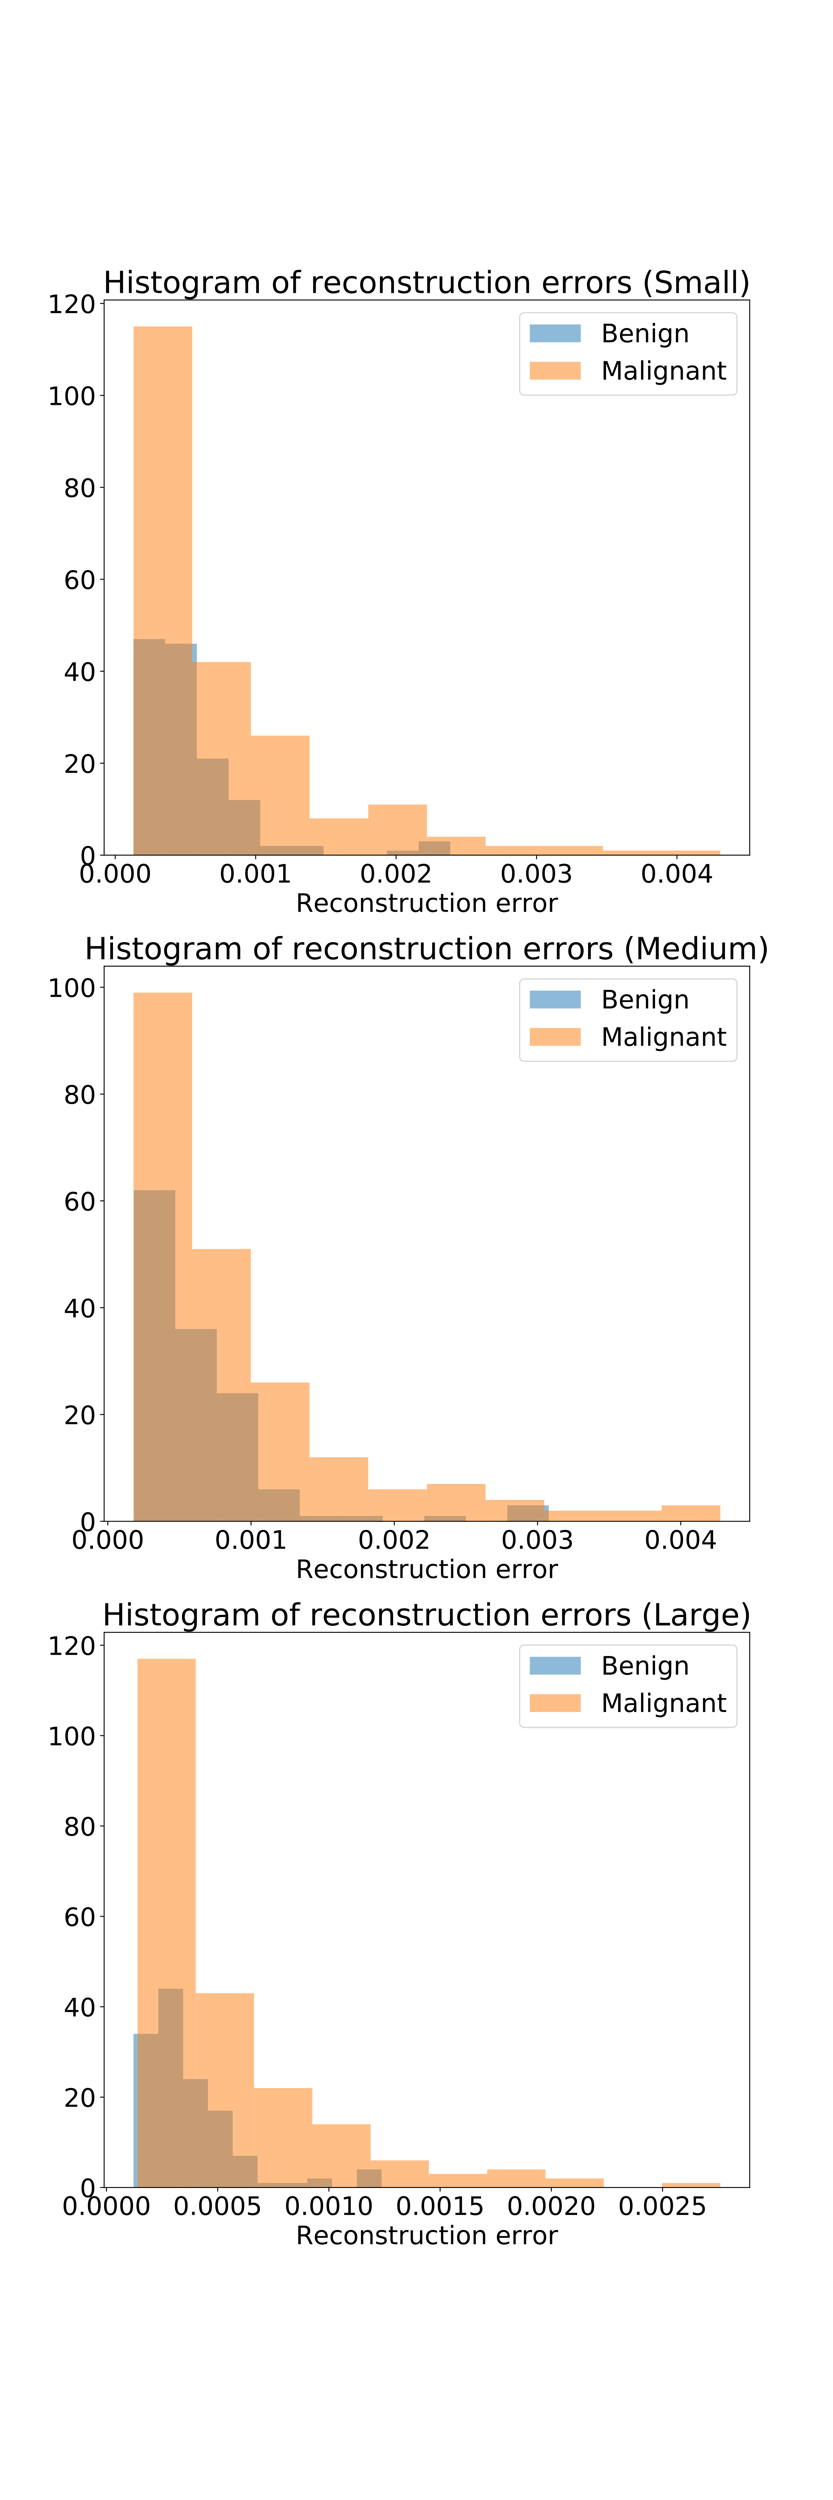 <?xml version="1.0" encoding="utf-8" standalone="no"?>
<!DOCTYPE svg PUBLIC "-//W3C//DTD SVG 1.1//EN"
  "http://www.w3.org/Graphics/SVG/1.1/DTD/svg11.dtd">
<!-- Created with matplotlib (https://matplotlib.org/) -->
<svg height="2160pt" version="1.1" viewBox="0 0 720 2160" width="720pt" xmlns="http://www.w3.org/2000/svg" xmlns:xlink="http://www.w3.org/1999/xlink">
 <defs>
  <style type="text/css">
*{stroke-linecap:butt;stroke-linejoin:round;}
  </style>
 </defs>
 <g id="figure_1">
  <g id="patch_1">
   <path d="M 0 2160 
L 720 2160 
L 720 0 
L 0 0 
z
" style="fill:#ffffff;"/>
  </g>
  <g id="axes_1">
   <g id="patch_2">
    <path d="M 90 738.847 
L 648 738.847 
L 648 259.2 
L 90 259.2 
z
" style="fill:#ffffff;"/>
   </g>
   <g id="patch_3">
    <path clip-path="url(#pc9f2c82cd6)" d="M 115.364 738.847 
L 142.753 738.847 
L 142.753 552.152 
L 115.364 552.152 
z
" style="fill:#1f77b4;opacity:0.5;"/>
   </g>
   <g id="patch_4">
    <path clip-path="url(#pc9f2c82cd6)" d="M 142.753 738.847 
L 170.143 738.847 
L 170.143 556.124 
L 142.753 556.124 
z
" style="fill:#1f77b4;opacity:0.5;"/>
   </g>
   <g id="patch_5">
    <path clip-path="url(#pc9f2c82cd6)" d="M 170.143 738.847 
L 197.532 738.847 
L 197.532 655.43 
L 170.143 655.43 
z
" style="fill:#1f77b4;opacity:0.5;"/>
   </g>
   <g id="patch_6">
    <path clip-path="url(#pc9f2c82cd6)" d="M 197.532 738.847 
L 224.922 738.847 
L 224.922 691.18 
L 197.532 691.18 
z
" style="fill:#1f77b4;opacity:0.5;"/>
   </g>
   <g id="patch_7">
    <path clip-path="url(#pc9f2c82cd6)" d="M 224.922 738.847 
L 252.311 738.847 
L 252.311 730.903 
L 224.922 730.903 
z
" style="fill:#1f77b4;opacity:0.5;"/>
   </g>
   <g id="patch_8">
    <path clip-path="url(#pc9f2c82cd6)" d="M 252.311 738.847 
L 279.701 738.847 
L 279.701 730.903 
L 252.311 730.903 
z
" style="fill:#1f77b4;opacity:0.5;"/>
   </g>
   <g id="patch_9">
    <path clip-path="url(#pc9f2c82cd6)" d="M 279.701 738.847 
L 307.09 738.847 
L 307.09 738.847 
L 279.701 738.847 
z
" style="fill:#1f77b4;opacity:0.5;"/>
   </g>
   <g id="patch_10">
    <path clip-path="url(#pc9f2c82cd6)" d="M 307.09 738.847 
L 334.48 738.847 
L 334.48 738.847 
L 307.09 738.847 
z
" style="fill:#1f77b4;opacity:0.5;"/>
   </g>
   <g id="patch_11">
    <path clip-path="url(#pc9f2c82cd6)" d="M 334.48 738.847 
L 361.87 738.847 
L 361.87 734.875 
L 334.48 734.875 
z
" style="fill:#1f77b4;opacity:0.5;"/>
   </g>
   <g id="patch_12">
    <path clip-path="url(#pc9f2c82cd6)" d="M 361.87 738.847 
L 389.259 738.847 
L 389.259 726.93 
L 361.87 726.93 
z
" style="fill:#1f77b4;opacity:0.5;"/>
   </g>
   <g id="patch_13">
    <path clip-path="url(#pc9f2c82cd6)" d="M 115.437 738.847 
L 166.157 738.847 
L 166.157 282.04 
L 115.437 282.04 
z
" style="fill:#ff7f0e;opacity:0.5;"/>
   </g>
   <g id="patch_14">
    <path clip-path="url(#pc9f2c82cd6)" d="M 166.157 738.847 
L 216.877 738.847 
L 216.877 572.013 
L 166.157 572.013 
z
" style="fill:#ff7f0e;opacity:0.5;"/>
   </g>
   <g id="patch_15">
    <path clip-path="url(#pc9f2c82cd6)" d="M 216.877 738.847 
L 267.597 738.847 
L 267.597 635.569 
L 216.877 635.569 
z
" style="fill:#ff7f0e;opacity:0.5;"/>
   </g>
   <g id="patch_16">
    <path clip-path="url(#pc9f2c82cd6)" d="M 267.597 738.847 
L 318.317 738.847 
L 318.317 707.069 
L 267.597 707.069 
z
" style="fill:#ff7f0e;opacity:0.5;"/>
   </g>
   <g id="patch_17">
    <path clip-path="url(#pc9f2c82cd6)" d="M 318.317 738.847 
L 369.037 738.847 
L 369.037 695.153 
L 318.317 695.153 
z
" style="fill:#ff7f0e;opacity:0.5;"/>
   </g>
   <g id="patch_18">
    <path clip-path="url(#pc9f2c82cd6)" d="M 369.037 738.847 
L 419.757 738.847 
L 419.757 722.958 
L 369.037 722.958 
z
" style="fill:#ff7f0e;opacity:0.5;"/>
   </g>
   <g id="patch_19">
    <path clip-path="url(#pc9f2c82cd6)" d="M 419.757 738.847 
L 470.477 738.847 
L 470.477 730.903 
L 419.757 730.903 
z
" style="fill:#ff7f0e;opacity:0.5;"/>
   </g>
   <g id="patch_20">
    <path clip-path="url(#pc9f2c82cd6)" d="M 470.477 738.847 
L 521.197 738.847 
L 521.197 730.903 
L 470.477 730.903 
z
" style="fill:#ff7f0e;opacity:0.5;"/>
   </g>
   <g id="patch_21">
    <path clip-path="url(#pc9f2c82cd6)" d="M 521.197 738.847 
L 571.916 738.847 
L 571.916 734.875 
L 521.197 734.875 
z
" style="fill:#ff7f0e;opacity:0.5;"/>
   </g>
   <g id="patch_22">
    <path clip-path="url(#pc9f2c82cd6)" d="M 571.916 738.847 
L 622.636 738.847 
L 622.636 734.875 
L 571.916 734.875 
z
" style="fill:#ff7f0e;opacity:0.5;"/>
   </g>
   <g id="matplotlib.axis_1">
    <g id="xtick_1">
     <g id="line2d_1">
      <defs>
       <path d="M 0 0 
L 0 3.5 
" id="mb10124eb97" style="stroke:#000000;stroke-width:0.8;"/>
      </defs>
      <g>
       <use style="stroke:#000000;stroke-width:0.8;" x="99.598" xlink:href="#mb10124eb97" y="738.847"/>
      </g>
     </g>
     <g id="text_1">
      <!-- 0.000 -->
      <defs>
       <path d="M 31.781 66.406 
Q 24.172 66.406 20.328 58.906 
Q 16.5 51.422 16.5 36.375 
Q 16.5 21.391 20.328 13.891 
Q 24.172 6.391 31.781 6.391 
Q 39.453 6.391 43.281 13.891 
Q 47.125 21.391 47.125 36.375 
Q 47.125 51.422 43.281 58.906 
Q 39.453 66.406 31.781 66.406 
z
M 31.781 74.219 
Q 44.047 74.219 50.516 64.516 
Q 56.984 54.828 56.984 36.375 
Q 56.984 17.969 50.516 8.266 
Q 44.047 -1.422 31.781 -1.422 
Q 19.531 -1.422 13.062 8.266 
Q 6.594 17.969 6.594 36.375 
Q 6.594 54.828 13.062 64.516 
Q 19.531 74.219 31.781 74.219 
z
" id="DejaVuSans-48"/>
       <path d="M 10.688 12.406 
L 21 12.406 
L 21 0 
L 10.688 0 
z
" id="DejaVuSans-46"/>
      </defs>
      <g transform="translate(68.107 762.564)scale(0.22 -0.22)">
       <use xlink:href="#DejaVuSans-48"/>
       <use x="63.623" xlink:href="#DejaVuSans-46"/>
       <use x="95.41" xlink:href="#DejaVuSans-48"/>
       <use x="159.033" xlink:href="#DejaVuSans-48"/>
       <use x="222.656" xlink:href="#DejaVuSans-48"/>
      </g>
     </g>
    </g>
    <g id="xtick_2">
     <g id="line2d_2">
      <g>
       <use style="stroke:#000000;stroke-width:0.8;" x="220.986" xlink:href="#mb10124eb97" y="738.847"/>
      </g>
     </g>
     <g id="text_2">
      <!-- 0.001 -->
      <defs>
       <path d="M 12.406 8.297 
L 28.516 8.297 
L 28.516 63.922 
L 10.984 60.406 
L 10.984 69.391 
L 28.422 72.906 
L 38.281 72.906 
L 38.281 8.297 
L 54.391 8.297 
L 54.391 0 
L 12.406 0 
z
" id="DejaVuSans-49"/>
      </defs>
      <g transform="translate(189.495 762.564)scale(0.22 -0.22)">
       <use xlink:href="#DejaVuSans-48"/>
       <use x="63.623" xlink:href="#DejaVuSans-46"/>
       <use x="95.41" xlink:href="#DejaVuSans-48"/>
       <use x="159.033" xlink:href="#DejaVuSans-48"/>
       <use x="222.656" xlink:href="#DejaVuSans-49"/>
      </g>
     </g>
    </g>
    <g id="xtick_3">
     <g id="line2d_3">
      <g>
       <use style="stroke:#000000;stroke-width:0.8;" x="342.374" xlink:href="#mb10124eb97" y="738.847"/>
      </g>
     </g>
     <g id="text_3">
      <!-- 0.002 -->
      <defs>
       <path d="M 19.188 8.297 
L 53.609 8.297 
L 53.609 0 
L 7.328 0 
L 7.328 8.297 
Q 12.938 14.109 22.625 23.891 
Q 32.328 33.688 34.812 36.531 
Q 39.547 41.844 41.422 45.531 
Q 43.312 49.219 43.312 52.781 
Q 43.312 58.594 39.234 62.25 
Q 35.156 65.922 28.609 65.922 
Q 23.969 65.922 18.812 64.312 
Q 13.672 62.703 7.812 59.422 
L 7.812 69.391 
Q 13.766 71.781 18.938 73 
Q 24.125 74.219 28.422 74.219 
Q 39.75 74.219 46.484 68.547 
Q 53.219 62.891 53.219 53.422 
Q 53.219 48.922 51.531 44.891 
Q 49.859 40.875 45.406 35.406 
Q 44.188 33.984 37.641 27.219 
Q 31.109 20.453 19.188 8.297 
z
" id="DejaVuSans-50"/>
      </defs>
      <g transform="translate(310.883 762.564)scale(0.22 -0.22)">
       <use xlink:href="#DejaVuSans-48"/>
       <use x="63.623" xlink:href="#DejaVuSans-46"/>
       <use x="95.41" xlink:href="#DejaVuSans-48"/>
       <use x="159.033" xlink:href="#DejaVuSans-48"/>
       <use x="222.656" xlink:href="#DejaVuSans-50"/>
      </g>
     </g>
    </g>
    <g id="xtick_4">
     <g id="line2d_4">
      <g>
       <use style="stroke:#000000;stroke-width:0.8;" x="463.762" xlink:href="#mb10124eb97" y="738.847"/>
      </g>
     </g>
     <g id="text_4">
      <!-- 0.003 -->
      <defs>
       <path d="M 40.578 39.312 
Q 47.656 37.797 51.625 33 
Q 55.609 28.219 55.609 21.188 
Q 55.609 10.406 48.188 4.484 
Q 40.766 -1.422 27.094 -1.422 
Q 22.516 -1.422 17.656 -0.516 
Q 12.797 0.391 7.625 2.203 
L 7.625 11.719 
Q 11.719 9.328 16.594 8.109 
Q 21.484 6.891 26.812 6.891 
Q 36.078 6.891 40.938 10.547 
Q 45.797 14.203 45.797 21.188 
Q 45.797 27.641 41.281 31.266 
Q 36.766 34.906 28.719 34.906 
L 20.219 34.906 
L 20.219 43.016 
L 29.109 43.016 
Q 36.375 43.016 40.234 45.922 
Q 44.094 48.828 44.094 54.297 
Q 44.094 59.906 40.109 62.906 
Q 36.141 65.922 28.719 65.922 
Q 24.656 65.922 20.016 65.031 
Q 15.375 64.156 9.812 62.312 
L 9.812 71.094 
Q 15.438 72.656 20.344 73.438 
Q 25.25 74.219 29.594 74.219 
Q 40.828 74.219 47.359 69.109 
Q 53.906 64.016 53.906 55.328 
Q 53.906 49.266 50.438 45.094 
Q 46.969 40.922 40.578 39.312 
z
" id="DejaVuSans-51"/>
      </defs>
      <g transform="translate(432.271 762.564)scale(0.22 -0.22)">
       <use xlink:href="#DejaVuSans-48"/>
       <use x="63.623" xlink:href="#DejaVuSans-46"/>
       <use x="95.41" xlink:href="#DejaVuSans-48"/>
       <use x="159.033" xlink:href="#DejaVuSans-48"/>
       <use x="222.656" xlink:href="#DejaVuSans-51"/>
      </g>
     </g>
    </g>
    <g id="xtick_5">
     <g id="line2d_5">
      <g>
       <use style="stroke:#000000;stroke-width:0.8;" x="585.15" xlink:href="#mb10124eb97" y="738.847"/>
      </g>
     </g>
     <g id="text_5">
      <!-- 0.004 -->
      <defs>
       <path d="M 37.797 64.312 
L 12.891 25.391 
L 37.797 25.391 
z
M 35.203 72.906 
L 47.609 72.906 
L 47.609 25.391 
L 58.016 25.391 
L 58.016 17.188 
L 47.609 17.188 
L 47.609 0 
L 37.797 0 
L 37.797 17.188 
L 4.891 17.188 
L 4.891 26.703 
z
" id="DejaVuSans-52"/>
      </defs>
      <g transform="translate(553.659 762.564)scale(0.22 -0.22)">
       <use xlink:href="#DejaVuSans-48"/>
       <use x="63.623" xlink:href="#DejaVuSans-46"/>
       <use x="95.41" xlink:href="#DejaVuSans-48"/>
       <use x="159.033" xlink:href="#DejaVuSans-48"/>
       <use x="222.656" xlink:href="#DejaVuSans-52"/>
      </g>
     </g>
    </g>
    <g id="text_6">
     <!-- Reconstruction error -->
     <defs>
      <path d="M 44.391 34.188 
Q 47.562 33.109 50.562 29.594 
Q 53.562 26.078 56.594 19.922 
L 66.609 0 
L 56 0 
L 46.688 18.703 
Q 43.062 26.031 39.672 28.422 
Q 36.281 30.812 30.422 30.812 
L 19.672 30.812 
L 19.672 0 
L 9.812 0 
L 9.812 72.906 
L 32.078 72.906 
Q 44.578 72.906 50.734 67.672 
Q 56.891 62.453 56.891 51.906 
Q 56.891 45.016 53.688 40.469 
Q 50.484 35.938 44.391 34.188 
z
M 19.672 64.797 
L 19.672 38.922 
L 32.078 38.922 
Q 39.203 38.922 42.844 42.219 
Q 46.484 45.516 46.484 51.906 
Q 46.484 58.297 42.844 61.547 
Q 39.203 64.797 32.078 64.797 
z
" id="DejaVuSans-82"/>
      <path d="M 56.203 29.594 
L 56.203 25.203 
L 14.891 25.203 
Q 15.484 15.922 20.484 11.062 
Q 25.484 6.203 34.422 6.203 
Q 39.594 6.203 44.453 7.469 
Q 49.312 8.734 54.109 11.281 
L 54.109 2.781 
Q 49.266 0.734 44.188 -0.344 
Q 39.109 -1.422 33.891 -1.422 
Q 20.797 -1.422 13.156 6.188 
Q 5.516 13.812 5.516 26.812 
Q 5.516 40.234 12.766 48.109 
Q 20.016 56 32.328 56 
Q 43.359 56 49.781 48.891 
Q 56.203 41.797 56.203 29.594 
z
M 47.219 32.234 
Q 47.125 39.594 43.094 43.984 
Q 39.062 48.391 32.422 48.391 
Q 24.906 48.391 20.391 44.141 
Q 15.875 39.891 15.188 32.172 
z
" id="DejaVuSans-101"/>
      <path d="M 48.781 52.594 
L 48.781 44.188 
Q 44.969 46.297 41.141 47.344 
Q 37.312 48.391 33.406 48.391 
Q 24.656 48.391 19.812 42.844 
Q 14.984 37.312 14.984 27.297 
Q 14.984 17.281 19.812 11.734 
Q 24.656 6.203 33.406 6.203 
Q 37.312 6.203 41.141 7.25 
Q 44.969 8.297 48.781 10.406 
L 48.781 2.094 
Q 45.016 0.344 40.984 -0.531 
Q 36.969 -1.422 32.422 -1.422 
Q 20.062 -1.422 12.781 6.344 
Q 5.516 14.109 5.516 27.297 
Q 5.516 40.672 12.859 48.328 
Q 20.219 56 33.016 56 
Q 37.156 56 41.109 55.141 
Q 45.062 54.297 48.781 52.594 
z
" id="DejaVuSans-99"/>
      <path d="M 30.609 48.391 
Q 23.391 48.391 19.188 42.75 
Q 14.984 37.109 14.984 27.297 
Q 14.984 17.484 19.156 11.844 
Q 23.344 6.203 30.609 6.203 
Q 37.797 6.203 41.984 11.859 
Q 46.188 17.531 46.188 27.297 
Q 46.188 37.016 41.984 42.703 
Q 37.797 48.391 30.609 48.391 
z
M 30.609 56 
Q 42.328 56 49.016 48.375 
Q 55.719 40.766 55.719 27.297 
Q 55.719 13.875 49.016 6.219 
Q 42.328 -1.422 30.609 -1.422 
Q 18.844 -1.422 12.172 6.219 
Q 5.516 13.875 5.516 27.297 
Q 5.516 40.766 12.172 48.375 
Q 18.844 56 30.609 56 
z
" id="DejaVuSans-111"/>
      <path d="M 54.891 33.016 
L 54.891 0 
L 45.906 0 
L 45.906 32.719 
Q 45.906 40.484 42.875 44.328 
Q 39.844 48.188 33.797 48.188 
Q 26.516 48.188 22.312 43.547 
Q 18.109 38.922 18.109 30.906 
L 18.109 0 
L 9.078 0 
L 9.078 54.688 
L 18.109 54.688 
L 18.109 46.188 
Q 21.344 51.125 25.703 53.562 
Q 30.078 56 35.797 56 
Q 45.219 56 50.047 50.172 
Q 54.891 44.344 54.891 33.016 
z
" id="DejaVuSans-110"/>
      <path d="M 44.281 53.078 
L 44.281 44.578 
Q 40.484 46.531 36.375 47.5 
Q 32.281 48.484 27.875 48.484 
Q 21.188 48.484 17.844 46.438 
Q 14.5 44.391 14.5 40.281 
Q 14.5 37.156 16.891 35.375 
Q 19.281 33.594 26.516 31.984 
L 29.594 31.297 
Q 39.156 29.25 43.188 25.516 
Q 47.219 21.781 47.219 15.094 
Q 47.219 7.469 41.188 3.016 
Q 35.156 -1.422 24.609 -1.422 
Q 20.219 -1.422 15.453 -0.562 
Q 10.688 0.297 5.422 2 
L 5.422 11.281 
Q 10.406 8.688 15.234 7.391 
Q 20.062 6.109 24.812 6.109 
Q 31.156 6.109 34.562 8.281 
Q 37.984 10.453 37.984 14.406 
Q 37.984 18.062 35.516 20.016 
Q 33.062 21.969 24.703 23.781 
L 21.578 24.516 
Q 13.234 26.266 9.516 29.906 
Q 5.812 33.547 5.812 39.891 
Q 5.812 47.609 11.281 51.797 
Q 16.75 56 26.812 56 
Q 31.781 56 36.172 55.266 
Q 40.578 54.547 44.281 53.078 
z
" id="DejaVuSans-115"/>
      <path d="M 18.312 70.219 
L 18.312 54.688 
L 36.812 54.688 
L 36.812 47.703 
L 18.312 47.703 
L 18.312 18.016 
Q 18.312 11.328 20.141 9.422 
Q 21.969 7.516 27.594 7.516 
L 36.812 7.516 
L 36.812 0 
L 27.594 0 
Q 17.188 0 13.234 3.875 
Q 9.281 7.766 9.281 18.016 
L 9.281 47.703 
L 2.688 47.703 
L 2.688 54.688 
L 9.281 54.688 
L 9.281 70.219 
z
" id="DejaVuSans-116"/>
      <path d="M 41.109 46.297 
Q 39.594 47.172 37.812 47.578 
Q 36.031 48 33.891 48 
Q 26.266 48 22.188 43.047 
Q 18.109 38.094 18.109 28.812 
L 18.109 0 
L 9.078 0 
L 9.078 54.688 
L 18.109 54.688 
L 18.109 46.188 
Q 20.953 51.172 25.484 53.578 
Q 30.031 56 36.531 56 
Q 37.453 56 38.578 55.875 
Q 39.703 55.766 41.062 55.516 
z
" id="DejaVuSans-114"/>
      <path d="M 8.5 21.578 
L 8.5 54.688 
L 17.484 54.688 
L 17.484 21.922 
Q 17.484 14.156 20.5 10.266 
Q 23.531 6.391 29.594 6.391 
Q 36.859 6.391 41.078 11.031 
Q 45.312 15.672 45.312 23.688 
L 45.312 54.688 
L 54.297 54.688 
L 54.297 0 
L 45.312 0 
L 45.312 8.406 
Q 42.047 3.422 37.719 1 
Q 33.406 -1.422 27.688 -1.422 
Q 18.266 -1.422 13.375 4.438 
Q 8.5 10.297 8.5 21.578 
z
M 31.109 56 
z
" id="DejaVuSans-117"/>
      <path d="M 9.422 54.688 
L 18.406 54.688 
L 18.406 0 
L 9.422 0 
z
M 9.422 75.984 
L 18.406 75.984 
L 18.406 64.594 
L 9.422 64.594 
z
" id="DejaVuSans-105"/>
      <path id="DejaVuSans-32"/>
     </defs>
     <g transform="translate(255.635 787.855)scale(0.22 -0.22)">
      <use xlink:href="#DejaVuSans-82"/>
      <use x="69.42" xlink:href="#DejaVuSans-101"/>
      <use x="130.943" xlink:href="#DejaVuSans-99"/>
      <use x="185.924" xlink:href="#DejaVuSans-111"/>
      <use x="247.105" xlink:href="#DejaVuSans-110"/>
      <use x="310.484" xlink:href="#DejaVuSans-115"/>
      <use x="362.584" xlink:href="#DejaVuSans-116"/>
      <use x="401.793" xlink:href="#DejaVuSans-114"/>
      <use x="442.906" xlink:href="#DejaVuSans-117"/>
      <use x="506.285" xlink:href="#DejaVuSans-99"/>
      <use x="561.266" xlink:href="#DejaVuSans-116"/>
      <use x="600.475" xlink:href="#DejaVuSans-105"/>
      <use x="628.258" xlink:href="#DejaVuSans-111"/>
      <use x="689.439" xlink:href="#DejaVuSans-110"/>
      <use x="752.818" xlink:href="#DejaVuSans-32"/>
      <use x="784.605" xlink:href="#DejaVuSans-101"/>
      <use x="846.129" xlink:href="#DejaVuSans-114"/>
      <use x="887.227" xlink:href="#DejaVuSans-114"/>
      <use x="928.309" xlink:href="#DejaVuSans-111"/>
      <use x="989.49" xlink:href="#DejaVuSans-114"/>
     </g>
    </g>
   </g>
   <g id="matplotlib.axis_2">
    <g id="ytick_1">
     <g id="line2d_6">
      <defs>
       <path d="M 0 0 
L -3.5 0 
" id="m773eb847cf" style="stroke:#000000;stroke-width:0.8;"/>
      </defs>
      <g>
       <use style="stroke:#000000;stroke-width:0.8;" x="90" xlink:href="#m773eb847cf" y="738.847"/>
      </g>
     </g>
     <g id="text_7">
      <!-- 0 -->
      <g transform="translate(69.002 747.205)scale(0.22 -0.22)">
       <use xlink:href="#DejaVuSans-48"/>
      </g>
     </g>
    </g>
    <g id="ytick_2">
     <g id="line2d_7">
      <g>
       <use style="stroke:#000000;stroke-width:0.8;" x="90" xlink:href="#m773eb847cf" y="659.402"/>
      </g>
     </g>
     <g id="text_8">
      <!-- 20 -->
      <g transform="translate(55.005 667.761)scale(0.22 -0.22)">
       <use xlink:href="#DejaVuSans-50"/>
       <use x="63.623" xlink:href="#DejaVuSans-48"/>
      </g>
     </g>
    </g>
    <g id="ytick_3">
     <g id="line2d_8">
      <g>
       <use style="stroke:#000000;stroke-width:0.8;" x="90" xlink:href="#m773eb847cf" y="579.958"/>
      </g>
     </g>
     <g id="text_9">
      <!-- 40 -->
      <g transform="translate(55.005 588.316)scale(0.22 -0.22)">
       <use xlink:href="#DejaVuSans-52"/>
       <use x="63.623" xlink:href="#DejaVuSans-48"/>
      </g>
     </g>
    </g>
    <g id="ytick_4">
     <g id="line2d_9">
      <g>
       <use style="stroke:#000000;stroke-width:0.8;" x="90" xlink:href="#m773eb847cf" y="500.513"/>
      </g>
     </g>
     <g id="text_10">
      <!-- 60 -->
      <defs>
       <path d="M 33.016 40.375 
Q 26.375 40.375 22.484 35.828 
Q 18.609 31.297 18.609 23.391 
Q 18.609 15.531 22.484 10.953 
Q 26.375 6.391 33.016 6.391 
Q 39.656 6.391 43.531 10.953 
Q 47.406 15.531 47.406 23.391 
Q 47.406 31.297 43.531 35.828 
Q 39.656 40.375 33.016 40.375 
z
M 52.594 71.297 
L 52.594 62.312 
Q 48.875 64.062 45.094 64.984 
Q 41.312 65.922 37.594 65.922 
Q 27.828 65.922 22.672 59.328 
Q 17.531 52.734 16.797 39.406 
Q 19.672 43.656 24.016 45.922 
Q 28.375 48.188 33.594 48.188 
Q 44.578 48.188 50.953 41.516 
Q 57.328 34.859 57.328 23.391 
Q 57.328 12.156 50.688 5.359 
Q 44.047 -1.422 33.016 -1.422 
Q 20.359 -1.422 13.672 8.266 
Q 6.984 17.969 6.984 36.375 
Q 6.984 53.656 15.188 63.938 
Q 23.391 74.219 37.203 74.219 
Q 40.922 74.219 44.703 73.484 
Q 48.484 72.75 52.594 71.297 
z
" id="DejaVuSans-54"/>
      </defs>
      <g transform="translate(55.005 508.871)scale(0.22 -0.22)">
       <use xlink:href="#DejaVuSans-54"/>
       <use x="63.623" xlink:href="#DejaVuSans-48"/>
      </g>
     </g>
    </g>
    <g id="ytick_5">
     <g id="line2d_10">
      <g>
       <use style="stroke:#000000;stroke-width:0.8;" x="90" xlink:href="#m773eb847cf" y="421.068"/>
      </g>
     </g>
     <g id="text_11">
      <!-- 80 -->
      <defs>
       <path d="M 31.781 34.625 
Q 24.75 34.625 20.719 30.859 
Q 16.703 27.094 16.703 20.516 
Q 16.703 13.922 20.719 10.156 
Q 24.75 6.391 31.781 6.391 
Q 38.812 6.391 42.859 10.172 
Q 46.922 13.969 46.922 20.516 
Q 46.922 27.094 42.891 30.859 
Q 38.875 34.625 31.781 34.625 
z
M 21.922 38.812 
Q 15.578 40.375 12.031 44.719 
Q 8.5 49.078 8.5 55.328 
Q 8.5 64.062 14.719 69.141 
Q 20.953 74.219 31.781 74.219 
Q 42.672 74.219 48.875 69.141 
Q 55.078 64.062 55.078 55.328 
Q 55.078 49.078 51.531 44.719 
Q 48 40.375 41.703 38.812 
Q 48.828 37.156 52.797 32.312 
Q 56.781 27.484 56.781 20.516 
Q 56.781 9.906 50.312 4.234 
Q 43.844 -1.422 31.781 -1.422 
Q 19.734 -1.422 13.25 4.234 
Q 6.781 9.906 6.781 20.516 
Q 6.781 27.484 10.781 32.312 
Q 14.797 37.156 21.922 38.812 
z
M 18.312 54.391 
Q 18.312 48.734 21.844 45.562 
Q 25.391 42.391 31.781 42.391 
Q 38.141 42.391 41.719 45.562 
Q 45.312 48.734 45.312 54.391 
Q 45.312 60.062 41.719 63.234 
Q 38.141 66.406 31.781 66.406 
Q 25.391 66.406 21.844 63.234 
Q 18.312 60.062 18.312 54.391 
z
" id="DejaVuSans-56"/>
      </defs>
      <g transform="translate(55.005 429.427)scale(0.22 -0.22)">
       <use xlink:href="#DejaVuSans-56"/>
       <use x="63.623" xlink:href="#DejaVuSans-48"/>
      </g>
     </g>
    </g>
    <g id="ytick_6">
     <g id="line2d_11">
      <g>
       <use style="stroke:#000000;stroke-width:0.8;" x="90" xlink:href="#m773eb847cf" y="341.624"/>
      </g>
     </g>
     <g id="text_12">
      <!-- 100 -->
      <g transform="translate(41.008 349.982)scale(0.22 -0.22)">
       <use xlink:href="#DejaVuSans-49"/>
       <use x="63.623" xlink:href="#DejaVuSans-48"/>
       <use x="127.246" xlink:href="#DejaVuSans-48"/>
      </g>
     </g>
    </g>
    <g id="ytick_7">
     <g id="line2d_12">
      <g>
       <use style="stroke:#000000;stroke-width:0.8;" x="90" xlink:href="#m773eb847cf" y="262.179"/>
      </g>
     </g>
     <g id="text_13">
      <!-- 120 -->
      <g transform="translate(41.008 270.537)scale(0.22 -0.22)">
       <use xlink:href="#DejaVuSans-49"/>
       <use x="63.623" xlink:href="#DejaVuSans-50"/>
       <use x="127.246" xlink:href="#DejaVuSans-48"/>
      </g>
     </g>
    </g>
   </g>
   <g id="patch_23">
    <path d="M 90 738.847 
L 90 259.2 
" style="fill:none;stroke:#000000;stroke-linecap:square;stroke-linejoin:miter;stroke-width:0.8;"/>
   </g>
   <g id="patch_24">
    <path d="M 648 738.847 
L 648 259.2 
" style="fill:none;stroke:#000000;stroke-linecap:square;stroke-linejoin:miter;stroke-width:0.8;"/>
   </g>
   <g id="patch_25">
    <path d="M 90 738.847 
L 648 738.847 
" style="fill:none;stroke:#000000;stroke-linecap:square;stroke-linejoin:miter;stroke-width:0.8;"/>
   </g>
   <g id="patch_26">
    <path d="M 90 259.2 
L 648 259.2 
" style="fill:none;stroke:#000000;stroke-linecap:square;stroke-linejoin:miter;stroke-width:0.8;"/>
   </g>
   <g id="text_14">
    <!-- Histogram of reconstruction errors (Small) -->
    <defs>
     <path d="M 9.812 72.906 
L 19.672 72.906 
L 19.672 43.016 
L 55.516 43.016 
L 55.516 72.906 
L 65.375 72.906 
L 65.375 0 
L 55.516 0 
L 55.516 34.719 
L 19.672 34.719 
L 19.672 0 
L 9.812 0 
z
" id="DejaVuSans-72"/>
     <path d="M 45.406 27.984 
Q 45.406 37.75 41.375 43.109 
Q 37.359 48.484 30.078 48.484 
Q 22.859 48.484 18.828 43.109 
Q 14.797 37.75 14.797 27.984 
Q 14.797 18.266 18.828 12.891 
Q 22.859 7.516 30.078 7.516 
Q 37.359 7.516 41.375 12.891 
Q 45.406 18.266 45.406 27.984 
z
M 54.391 6.781 
Q 54.391 -7.172 48.188 -13.984 
Q 42 -20.797 29.203 -20.797 
Q 24.469 -20.797 20.266 -20.094 
Q 16.062 -19.391 12.109 -17.922 
L 12.109 -9.188 
Q 16.062 -11.328 19.922 -12.344 
Q 23.781 -13.375 27.781 -13.375 
Q 36.625 -13.375 41.016 -8.766 
Q 45.406 -4.156 45.406 5.172 
L 45.406 9.625 
Q 42.625 4.781 38.281 2.391 
Q 33.938 0 27.875 0 
Q 17.828 0 11.672 7.656 
Q 5.516 15.328 5.516 27.984 
Q 5.516 40.672 11.672 48.328 
Q 17.828 56 27.875 56 
Q 33.938 56 38.281 53.609 
Q 42.625 51.219 45.406 46.391 
L 45.406 54.688 
L 54.391 54.688 
z
" id="DejaVuSans-103"/>
     <path d="M 34.281 27.484 
Q 23.391 27.484 19.188 25 
Q 14.984 22.516 14.984 16.5 
Q 14.984 11.719 18.141 8.906 
Q 21.297 6.109 26.703 6.109 
Q 34.188 6.109 38.703 11.406 
Q 43.219 16.703 43.219 25.484 
L 43.219 27.484 
z
M 52.203 31.203 
L 52.203 0 
L 43.219 0 
L 43.219 8.297 
Q 40.141 3.328 35.547 0.953 
Q 30.953 -1.422 24.312 -1.422 
Q 15.922 -1.422 10.953 3.297 
Q 6 8.016 6 15.922 
Q 6 25.141 12.172 29.828 
Q 18.359 34.516 30.609 34.516 
L 43.219 34.516 
L 43.219 35.406 
Q 43.219 41.609 39.141 45 
Q 35.062 48.391 27.688 48.391 
Q 23 48.391 18.547 47.266 
Q 14.109 46.141 10.016 43.891 
L 10.016 52.203 
Q 14.938 54.109 19.578 55.047 
Q 24.219 56 28.609 56 
Q 40.484 56 46.344 49.844 
Q 52.203 43.703 52.203 31.203 
z
" id="DejaVuSans-97"/>
     <path d="M 52 44.188 
Q 55.375 50.25 60.062 53.125 
Q 64.75 56 71.094 56 
Q 79.641 56 84.281 50.016 
Q 88.922 44.047 88.922 33.016 
L 88.922 0 
L 79.891 0 
L 79.891 32.719 
Q 79.891 40.578 77.094 44.375 
Q 74.312 48.188 68.609 48.188 
Q 61.625 48.188 57.562 43.547 
Q 53.516 38.922 53.516 30.906 
L 53.516 0 
L 44.484 0 
L 44.484 32.719 
Q 44.484 40.625 41.703 44.406 
Q 38.922 48.188 33.109 48.188 
Q 26.219 48.188 22.156 43.531 
Q 18.109 38.875 18.109 30.906 
L 18.109 0 
L 9.078 0 
L 9.078 54.688 
L 18.109 54.688 
L 18.109 46.188 
Q 21.188 51.219 25.484 53.609 
Q 29.781 56 35.688 56 
Q 41.656 56 45.828 52.969 
Q 50 49.953 52 44.188 
z
" id="DejaVuSans-109"/>
     <path d="M 37.109 75.984 
L 37.109 68.5 
L 28.516 68.5 
Q 23.688 68.5 21.797 66.547 
Q 19.922 64.594 19.922 59.516 
L 19.922 54.688 
L 34.719 54.688 
L 34.719 47.703 
L 19.922 47.703 
L 19.922 0 
L 10.891 0 
L 10.891 47.703 
L 2.297 47.703 
L 2.297 54.688 
L 10.891 54.688 
L 10.891 58.5 
Q 10.891 67.625 15.141 71.797 
Q 19.391 75.984 28.609 75.984 
z
" id="DejaVuSans-102"/>
     <path d="M 31 75.875 
Q 24.469 64.656 21.281 53.656 
Q 18.109 42.672 18.109 31.391 
Q 18.109 20.125 21.312 9.062 
Q 24.516 -2 31 -13.188 
L 23.188 -13.188 
Q 15.875 -1.703 12.234 9.375 
Q 8.594 20.453 8.594 31.391 
Q 8.594 42.281 12.203 53.312 
Q 15.828 64.359 23.188 75.875 
z
" id="DejaVuSans-40"/>
     <path d="M 53.516 70.516 
L 53.516 60.891 
Q 47.906 63.578 42.922 64.891 
Q 37.938 66.219 33.297 66.219 
Q 25.25 66.219 20.875 63.094 
Q 16.5 59.969 16.5 54.203 
Q 16.5 49.359 19.406 46.891 
Q 22.312 44.438 30.422 42.922 
L 36.375 41.703 
Q 47.406 39.594 52.656 34.297 
Q 57.906 29 57.906 20.125 
Q 57.906 9.516 50.797 4.047 
Q 43.703 -1.422 29.984 -1.422 
Q 24.812 -1.422 18.969 -0.25 
Q 13.141 0.922 6.891 3.219 
L 6.891 13.375 
Q 12.891 10.016 18.656 8.297 
Q 24.422 6.594 29.984 6.594 
Q 38.422 6.594 43.016 9.906 
Q 47.609 13.234 47.609 19.391 
Q 47.609 24.75 44.312 27.781 
Q 41.016 30.812 33.5 32.328 
L 27.484 33.5 
Q 16.453 35.688 11.516 40.375 
Q 6.594 45.062 6.594 53.422 
Q 6.594 63.094 13.406 68.656 
Q 20.219 74.219 32.172 74.219 
Q 37.312 74.219 42.625 73.281 
Q 47.953 72.359 53.516 70.516 
z
" id="DejaVuSans-83"/>
     <path d="M 9.422 75.984 
L 18.406 75.984 
L 18.406 0 
L 9.422 0 
z
" id="DejaVuSans-108"/>
     <path d="M 8.016 75.875 
L 15.828 75.875 
Q 23.141 64.359 26.781 53.312 
Q 30.422 42.281 30.422 31.391 
Q 30.422 20.453 26.781 9.375 
Q 23.141 -1.703 15.828 -13.188 
L 8.016 -13.188 
Q 14.5 -2 17.703 9.062 
Q 20.906 20.125 20.906 31.391 
Q 20.906 42.672 17.703 53.656 
Q 14.5 64.656 8.016 75.875 
z
" id="DejaVuSans-41"/>
    </defs>
    <g transform="translate(89.082 253.2)scale(0.264 -0.264)">
     <use xlink:href="#DejaVuSans-72"/>
     <use x="75.195" xlink:href="#DejaVuSans-105"/>
     <use x="102.979" xlink:href="#DejaVuSans-115"/>
     <use x="155.078" xlink:href="#DejaVuSans-116"/>
     <use x="194.287" xlink:href="#DejaVuSans-111"/>
     <use x="255.469" xlink:href="#DejaVuSans-103"/>
     <use x="318.945" xlink:href="#DejaVuSans-114"/>
     <use x="360.059" xlink:href="#DejaVuSans-97"/>
     <use x="421.338" xlink:href="#DejaVuSans-109"/>
     <use x="518.75" xlink:href="#DejaVuSans-32"/>
     <use x="550.537" xlink:href="#DejaVuSans-111"/>
     <use x="611.719" xlink:href="#DejaVuSans-102"/>
     <use x="646.924" xlink:href="#DejaVuSans-32"/>
     <use x="678.711" xlink:href="#DejaVuSans-114"/>
     <use x="719.793" xlink:href="#DejaVuSans-101"/>
     <use x="781.316" xlink:href="#DejaVuSans-99"/>
     <use x="836.297" xlink:href="#DejaVuSans-111"/>
     <use x="897.479" xlink:href="#DejaVuSans-110"/>
     <use x="960.857" xlink:href="#DejaVuSans-115"/>
     <use x="1012.957" xlink:href="#DejaVuSans-116"/>
     <use x="1052.166" xlink:href="#DejaVuSans-114"/>
     <use x="1093.279" xlink:href="#DejaVuSans-117"/>
     <use x="1156.658" xlink:href="#DejaVuSans-99"/>
     <use x="1211.639" xlink:href="#DejaVuSans-116"/>
     <use x="1250.848" xlink:href="#DejaVuSans-105"/>
     <use x="1278.631" xlink:href="#DejaVuSans-111"/>
     <use x="1339.812" xlink:href="#DejaVuSans-110"/>
     <use x="1403.191" xlink:href="#DejaVuSans-32"/>
     <use x="1434.979" xlink:href="#DejaVuSans-101"/>
     <use x="1496.502" xlink:href="#DejaVuSans-114"/>
     <use x="1537.6" xlink:href="#DejaVuSans-114"/>
     <use x="1578.682" xlink:href="#DejaVuSans-111"/>
     <use x="1639.863" xlink:href="#DejaVuSans-114"/>
     <use x="1680.977" xlink:href="#DejaVuSans-115"/>
     <use x="1733.076" xlink:href="#DejaVuSans-32"/>
     <use x="1764.863" xlink:href="#DejaVuSans-40"/>
     <use x="1803.877" xlink:href="#DejaVuSans-83"/>
     <use x="1867.354" xlink:href="#DejaVuSans-109"/>
     <use x="1964.766" xlink:href="#DejaVuSans-97"/>
     <use x="2026.045" xlink:href="#DejaVuSans-108"/>
     <use x="2053.828" xlink:href="#DejaVuSans-108"/>
     <use x="2081.611" xlink:href="#DejaVuSans-41"/>
    </g>
   </g>
   <g id="legend_1">
    <g id="patch_27">
     <path d="M 453.554 341.384 
L 632.6 341.384 
Q 637 341.384 637 336.984 
L 637 274.6 
Q 637 270.2 632.6 270.2 
L 453.554 270.2 
Q 449.154 270.2 449.154 274.6 
L 449.154 336.984 
Q 449.154 341.384 453.554 341.384 
z
" style="fill:#ffffff;opacity:0.8;stroke:#cccccc;stroke-linejoin:miter;"/>
    </g>
    <g id="patch_28">
     <path d="M 457.954 295.717 
L 501.954 295.717 
L 501.954 280.317 
L 457.954 280.317 
z
" style="fill:#1f77b4;opacity:0.5;"/>
    </g>
    <g id="text_15">
     <!-- Benign -->
     <defs>
      <path d="M 19.672 34.812 
L 19.672 8.109 
L 35.5 8.109 
Q 43.453 8.109 47.281 11.406 
Q 51.125 14.703 51.125 21.484 
Q 51.125 28.328 47.281 31.562 
Q 43.453 34.812 35.5 34.812 
z
M 19.672 64.797 
L 19.672 42.828 
L 34.281 42.828 
Q 41.5 42.828 45.031 45.531 
Q 48.578 48.25 48.578 53.812 
Q 48.578 59.328 45.031 62.062 
Q 41.5 64.797 34.281 64.797 
z
M 9.812 72.906 
L 35.016 72.906 
Q 46.297 72.906 52.391 68.219 
Q 58.5 63.531 58.5 54.891 
Q 58.5 48.188 55.375 44.234 
Q 52.25 40.281 46.188 39.312 
Q 53.469 37.75 57.5 32.781 
Q 61.531 27.828 61.531 20.406 
Q 61.531 10.641 54.891 5.312 
Q 48.25 0 35.984 0 
L 9.812 0 
z
" id="DejaVuSans-66"/>
     </defs>
     <g transform="translate(519.554 295.717)scale(0.22 -0.22)">
      <use xlink:href="#DejaVuSans-66"/>
      <use x="68.604" xlink:href="#DejaVuSans-101"/>
      <use x="130.127" xlink:href="#DejaVuSans-110"/>
      <use x="193.506" xlink:href="#DejaVuSans-105"/>
      <use x="221.289" xlink:href="#DejaVuSans-103"/>
      <use x="284.766" xlink:href="#DejaVuSans-110"/>
     </g>
    </g>
    <g id="patch_29">
     <path d="M 457.954 328.008 
L 501.954 328.008 
L 501.954 312.608 
L 457.954 312.608 
z
" style="fill:#ff7f0e;opacity:0.5;"/>
    </g>
    <g id="text_16">
     <!-- Malignant -->
     <defs>
      <path d="M 9.812 72.906 
L 24.516 72.906 
L 43.109 23.297 
L 61.812 72.906 
L 76.516 72.906 
L 76.516 0 
L 66.891 0 
L 66.891 64.016 
L 48.094 14.016 
L 38.188 14.016 
L 19.391 64.016 
L 19.391 0 
L 9.812 0 
z
" id="DejaVuSans-77"/>
     </defs>
     <g transform="translate(519.554 328.008)scale(0.22 -0.22)">
      <use xlink:href="#DejaVuSans-77"/>
      <use x="86.279" xlink:href="#DejaVuSans-97"/>
      <use x="147.559" xlink:href="#DejaVuSans-108"/>
      <use x="175.342" xlink:href="#DejaVuSans-105"/>
      <use x="203.125" xlink:href="#DejaVuSans-103"/>
      <use x="266.602" xlink:href="#DejaVuSans-110"/>
      <use x="329.98" xlink:href="#DejaVuSans-97"/>
      <use x="391.26" xlink:href="#DejaVuSans-110"/>
      <use x="454.639" xlink:href="#DejaVuSans-116"/>
     </g>
    </g>
   </g>
  </g>
  <g id="axes_2">
   <g id="patch_30">
    <path d="M 90 1314.424 
L 648 1314.424 
L 648 834.776 
L 90 834.776 
z
" style="fill:#ffffff;"/>
   </g>
   <g id="patch_31">
    <path clip-path="url(#pef17d994b5)" d="M 115.673 1314.424 
L 151.538 1314.424 
L 151.538 1028.343 
L 115.673 1028.343 
z
" style="fill:#1f77b4;opacity:0.5;"/>
   </g>
   <g id="patch_32">
    <path clip-path="url(#pef17d994b5)" d="M 151.538 1314.424 
L 187.402 1314.424 
L 187.402 1148.312 
L 151.538 1148.312 
z
" style="fill:#1f77b4;opacity:0.5;"/>
   </g>
   <g id="patch_33">
    <path clip-path="url(#pef17d994b5)" d="M 187.402 1314.424 
L 223.267 1314.424 
L 223.267 1203.683 
L 187.402 1203.683 
z
" style="fill:#1f77b4;opacity:0.5;"/>
   </g>
   <g id="patch_34">
    <path clip-path="url(#pef17d994b5)" d="M 223.267 1314.424 
L 259.132 1314.424 
L 259.132 1286.738 
L 223.267 1286.738 
z
" style="fill:#1f77b4;opacity:0.5;"/>
   </g>
   <g id="patch_35">
    <path clip-path="url(#pef17d994b5)" d="M 259.132 1314.424 
L 294.997 1314.424 
L 294.997 1309.809 
L 259.132 1309.809 
z
" style="fill:#1f77b4;opacity:0.5;"/>
   </g>
   <g id="patch_36">
    <path clip-path="url(#pef17d994b5)" d="M 294.997 1314.424 
L 330.862 1314.424 
L 330.862 1309.809 
L 294.997 1309.809 
z
" style="fill:#1f77b4;opacity:0.5;"/>
   </g>
   <g id="patch_37">
    <path clip-path="url(#pef17d994b5)" d="M 330.862 1314.424 
L 366.726 1314.424 
L 366.726 1314.424 
L 330.862 1314.424 
z
" style="fill:#1f77b4;opacity:0.5;"/>
   </g>
   <g id="patch_38">
    <path clip-path="url(#pef17d994b5)" d="M 366.726 1314.424 
L 402.591 1314.424 
L 402.591 1309.809 
L 366.726 1309.809 
z
" style="fill:#1f77b4;opacity:0.5;"/>
   </g>
   <g id="patch_39">
    <path clip-path="url(#pef17d994b5)" d="M 402.591 1314.424 
L 438.456 1314.424 
L 438.456 1314.424 
L 402.591 1314.424 
z
" style="fill:#1f77b4;opacity:0.5;"/>
   </g>
   <g id="patch_40">
    <path clip-path="url(#pef17d994b5)" d="M 438.456 1314.424 
L 474.321 1314.424 
L 474.321 1300.581 
L 438.456 1300.581 
z
" style="fill:#1f77b4;opacity:0.5;"/>
   </g>
   <g id="patch_41">
    <path clip-path="url(#pef17d994b5)" d="M 115.364 1314.424 
L 166.091 1314.424 
L 166.091 857.617 
L 115.364 857.617 
z
" style="fill:#ff7f0e;opacity:0.5;"/>
   </g>
   <g id="patch_42">
    <path clip-path="url(#pef17d994b5)" d="M 166.091 1314.424 
L 216.818 1314.424 
L 216.818 1079.099 
L 166.091 1079.099 
z
" style="fill:#ff7f0e;opacity:0.5;"/>
   </g>
   <g id="patch_43">
    <path clip-path="url(#pef17d994b5)" d="M 216.818 1314.424 
L 267.545 1314.424 
L 267.545 1194.454 
L 216.818 1194.454 
z
" style="fill:#ff7f0e;opacity:0.5;"/>
   </g>
   <g id="patch_44">
    <path clip-path="url(#pef17d994b5)" d="M 267.545 1314.424 
L 318.273 1314.424 
L 318.273 1259.053 
L 267.545 1259.053 
z
" style="fill:#ff7f0e;opacity:0.5;"/>
   </g>
   <g id="patch_45">
    <path clip-path="url(#pef17d994b5)" d="M 318.273 1314.424 
L 369 1314.424 
L 369 1286.738 
L 318.273 1286.738 
z
" style="fill:#ff7f0e;opacity:0.5;"/>
   </g>
   <g id="patch_46">
    <path clip-path="url(#pef17d994b5)" d="M 369 1314.424 
L 419.727 1314.424 
L 419.727 1282.124 
L 369 1282.124 
z
" style="fill:#ff7f0e;opacity:0.5;"/>
   </g>
   <g id="patch_47">
    <path clip-path="url(#pef17d994b5)" d="M 419.727 1314.424 
L 470.455 1314.424 
L 470.455 1295.967 
L 419.727 1295.967 
z
" style="fill:#ff7f0e;opacity:0.5;"/>
   </g>
   <g id="patch_48">
    <path clip-path="url(#pef17d994b5)" d="M 470.455 1314.424 
L 521.182 1314.424 
L 521.182 1305.195 
L 470.455 1305.195 
z
" style="fill:#ff7f0e;opacity:0.5;"/>
   </g>
   <g id="patch_49">
    <path clip-path="url(#pef17d994b5)" d="M 521.182 1314.424 
L 571.909 1314.424 
L 571.909 1305.195 
L 521.182 1305.195 
z
" style="fill:#ff7f0e;opacity:0.5;"/>
   </g>
   <g id="patch_50">
    <path clip-path="url(#pef17d994b5)" d="M 571.909 1314.424 
L 622.636 1314.424 
L 622.636 1300.581 
L 571.909 1300.581 
z
" style="fill:#ff7f0e;opacity:0.5;"/>
   </g>
   <g id="matplotlib.axis_3">
    <g id="xtick_6">
     <g id="line2d_13">
      <g>
       <use style="stroke:#000000;stroke-width:0.8;" x="93.173" xlink:href="#mb10124eb97" y="1314.424"/>
      </g>
     </g>
     <g id="text_17">
      <!-- 0.000 -->
      <g transform="translate(61.682 1338.14)scale(0.22 -0.22)">
       <use xlink:href="#DejaVuSans-48"/>
       <use x="63.623" xlink:href="#DejaVuSans-46"/>
       <use x="95.41" xlink:href="#DejaVuSans-48"/>
       <use x="159.033" xlink:href="#DejaVuSans-48"/>
       <use x="222.656" xlink:href="#DejaVuSans-48"/>
      </g>
     </g>
    </g>
    <g id="xtick_7">
     <g id="line2d_14">
      <g>
       <use style="stroke:#000000;stroke-width:0.8;" x="216.982" xlink:href="#mb10124eb97" y="1314.424"/>
      </g>
     </g>
     <g id="text_18">
      <!-- 0.001 -->
      <g transform="translate(185.491 1338.14)scale(0.22 -0.22)">
       <use xlink:href="#DejaVuSans-48"/>
       <use x="63.623" xlink:href="#DejaVuSans-46"/>
       <use x="95.41" xlink:href="#DejaVuSans-48"/>
       <use x="159.033" xlink:href="#DejaVuSans-48"/>
       <use x="222.656" xlink:href="#DejaVuSans-49"/>
      </g>
     </g>
    </g>
    <g id="xtick_8">
     <g id="line2d_15">
      <g>
       <use style="stroke:#000000;stroke-width:0.8;" x="340.791" xlink:href="#mb10124eb97" y="1314.424"/>
      </g>
     </g>
     <g id="text_19">
      <!-- 0.002 -->
      <g transform="translate(309.3 1338.14)scale(0.22 -0.22)">
       <use xlink:href="#DejaVuSans-48"/>
       <use x="63.623" xlink:href="#DejaVuSans-46"/>
       <use x="95.41" xlink:href="#DejaVuSans-48"/>
       <use x="159.033" xlink:href="#DejaVuSans-48"/>
       <use x="222.656" xlink:href="#DejaVuSans-50"/>
      </g>
     </g>
    </g>
    <g id="xtick_9">
     <g id="line2d_16">
      <g>
       <use style="stroke:#000000;stroke-width:0.8;" x="464.599" xlink:href="#mb10124eb97" y="1314.424"/>
      </g>
     </g>
     <g id="text_20">
      <!-- 0.003 -->
      <g transform="translate(433.108 1338.14)scale(0.22 -0.22)">
       <use xlink:href="#DejaVuSans-48"/>
       <use x="63.623" xlink:href="#DejaVuSans-46"/>
       <use x="95.41" xlink:href="#DejaVuSans-48"/>
       <use x="159.033" xlink:href="#DejaVuSans-48"/>
       <use x="222.656" xlink:href="#DejaVuSans-51"/>
      </g>
     </g>
    </g>
    <g id="xtick_10">
     <g id="line2d_17">
      <g>
       <use style="stroke:#000000;stroke-width:0.8;" x="588.408" xlink:href="#mb10124eb97" y="1314.424"/>
      </g>
     </g>
     <g id="text_21">
      <!-- 0.004 -->
      <g transform="translate(556.917 1338.14)scale(0.22 -0.22)">
       <use xlink:href="#DejaVuSans-48"/>
       <use x="63.623" xlink:href="#DejaVuSans-46"/>
       <use x="95.41" xlink:href="#DejaVuSans-48"/>
       <use x="159.033" xlink:href="#DejaVuSans-48"/>
       <use x="222.656" xlink:href="#DejaVuSans-52"/>
      </g>
     </g>
    </g>
    <g id="text_22">
     <!-- Reconstruction error -->
     <g transform="translate(255.635 1363.432)scale(0.22 -0.22)">
      <use xlink:href="#DejaVuSans-82"/>
      <use x="69.42" xlink:href="#DejaVuSans-101"/>
      <use x="130.943" xlink:href="#DejaVuSans-99"/>
      <use x="185.924" xlink:href="#DejaVuSans-111"/>
      <use x="247.105" xlink:href="#DejaVuSans-110"/>
      <use x="310.484" xlink:href="#DejaVuSans-115"/>
      <use x="362.584" xlink:href="#DejaVuSans-116"/>
      <use x="401.793" xlink:href="#DejaVuSans-114"/>
      <use x="442.906" xlink:href="#DejaVuSans-117"/>
      <use x="506.285" xlink:href="#DejaVuSans-99"/>
      <use x="561.266" xlink:href="#DejaVuSans-116"/>
      <use x="600.475" xlink:href="#DejaVuSans-105"/>
      <use x="628.258" xlink:href="#DejaVuSans-111"/>
      <use x="689.439" xlink:href="#DejaVuSans-110"/>
      <use x="752.818" xlink:href="#DejaVuSans-32"/>
      <use x="784.605" xlink:href="#DejaVuSans-101"/>
      <use x="846.129" xlink:href="#DejaVuSans-114"/>
      <use x="887.227" xlink:href="#DejaVuSans-114"/>
      <use x="928.309" xlink:href="#DejaVuSans-111"/>
      <use x="989.49" xlink:href="#DejaVuSans-114"/>
     </g>
    </g>
   </g>
   <g id="matplotlib.axis_4">
    <g id="ytick_8">
     <g id="line2d_18">
      <g>
       <use style="stroke:#000000;stroke-width:0.8;" x="90" xlink:href="#m773eb847cf" y="1314.424"/>
      </g>
     </g>
     <g id="text_23">
      <!-- 0 -->
      <g transform="translate(69.002 1322.782)scale(0.22 -0.22)">
       <use xlink:href="#DejaVuSans-48"/>
      </g>
     </g>
    </g>
    <g id="ytick_9">
     <g id="line2d_19">
      <g>
       <use style="stroke:#000000;stroke-width:0.8;" x="90" xlink:href="#m773eb847cf" y="1222.139"/>
      </g>
     </g>
     <g id="text_24">
      <!-- 20 -->
      <g transform="translate(55.005 1230.498)scale(0.22 -0.22)">
       <use xlink:href="#DejaVuSans-50"/>
       <use x="63.623" xlink:href="#DejaVuSans-48"/>
      </g>
     </g>
    </g>
    <g id="ytick_10">
     <g id="line2d_20">
      <g>
       <use style="stroke:#000000;stroke-width:0.8;" x="90" xlink:href="#m773eb847cf" y="1129.855"/>
      </g>
     </g>
     <g id="text_25">
      <!-- 40 -->
      <g transform="translate(55.005 1138.213)scale(0.22 -0.22)">
       <use xlink:href="#DejaVuSans-52"/>
       <use x="63.623" xlink:href="#DejaVuSans-48"/>
      </g>
     </g>
    </g>
    <g id="ytick_11">
     <g id="line2d_21">
      <g>
       <use style="stroke:#000000;stroke-width:0.8;" x="90" xlink:href="#m773eb847cf" y="1037.571"/>
      </g>
     </g>
     <g id="text_26">
      <!-- 60 -->
      <g transform="translate(55.005 1045.929)scale(0.22 -0.22)">
       <use xlink:href="#DejaVuSans-54"/>
       <use x="63.623" xlink:href="#DejaVuSans-48"/>
      </g>
     </g>
    </g>
    <g id="ytick_12">
     <g id="line2d_22">
      <g>
       <use style="stroke:#000000;stroke-width:0.8;" x="90" xlink:href="#m773eb847cf" y="945.287"/>
      </g>
     </g>
     <g id="text_27">
      <!-- 80 -->
      <g transform="translate(55.005 953.645)scale(0.22 -0.22)">
       <use xlink:href="#DejaVuSans-56"/>
       <use x="63.623" xlink:href="#DejaVuSans-48"/>
      </g>
     </g>
    </g>
    <g id="ytick_13">
     <g id="line2d_23">
      <g>
       <use style="stroke:#000000;stroke-width:0.8;" x="90" xlink:href="#m773eb847cf" y="853.003"/>
      </g>
     </g>
     <g id="text_28">
      <!-- 100 -->
      <g transform="translate(41.008 861.361)scale(0.22 -0.22)">
       <use xlink:href="#DejaVuSans-49"/>
       <use x="63.623" xlink:href="#DejaVuSans-48"/>
       <use x="127.246" xlink:href="#DejaVuSans-48"/>
      </g>
     </g>
    </g>
   </g>
   <g id="patch_51">
    <path d="M 90 1314.424 
L 90 834.776 
" style="fill:none;stroke:#000000;stroke-linecap:square;stroke-linejoin:miter;stroke-width:0.8;"/>
   </g>
   <g id="patch_52">
    <path d="M 648 1314.424 
L 648 834.776 
" style="fill:none;stroke:#000000;stroke-linecap:square;stroke-linejoin:miter;stroke-width:0.8;"/>
   </g>
   <g id="patch_53">
    <path d="M 90 1314.424 
L 648 1314.424 
" style="fill:none;stroke:#000000;stroke-linecap:square;stroke-linejoin:miter;stroke-width:0.8;"/>
   </g>
   <g id="patch_54">
    <path d="M 90 834.776 
L 648 834.776 
" style="fill:none;stroke:#000000;stroke-linecap:square;stroke-linejoin:miter;stroke-width:0.8;"/>
   </g>
   <g id="text_29">
    <!-- Histogram of reconstruction errors (Medium) -->
    <defs>
     <path d="M 45.406 46.391 
L 45.406 75.984 
L 54.391 75.984 
L 54.391 0 
L 45.406 0 
L 45.406 8.203 
Q 42.578 3.328 38.25 0.953 
Q 33.938 -1.422 27.875 -1.422 
Q 17.969 -1.422 11.734 6.484 
Q 5.516 14.406 5.516 27.297 
Q 5.516 40.188 11.734 48.094 
Q 17.969 56 27.875 56 
Q 33.938 56 38.25 53.625 
Q 42.578 51.266 45.406 46.391 
z
M 14.797 27.297 
Q 14.797 17.391 18.875 11.75 
Q 22.953 6.109 30.078 6.109 
Q 37.203 6.109 41.297 11.75 
Q 45.406 17.391 45.406 27.297 
Q 45.406 37.203 41.297 42.844 
Q 37.203 48.484 30.078 48.484 
Q 22.953 48.484 18.875 42.844 
Q 14.797 37.203 14.797 27.297 
z
" id="DejaVuSans-100"/>
    </defs>
    <g transform="translate(72.961 828.776)scale(0.264 -0.264)">
     <use xlink:href="#DejaVuSans-72"/>
     <use x="75.195" xlink:href="#DejaVuSans-105"/>
     <use x="102.979" xlink:href="#DejaVuSans-115"/>
     <use x="155.078" xlink:href="#DejaVuSans-116"/>
     <use x="194.287" xlink:href="#DejaVuSans-111"/>
     <use x="255.469" xlink:href="#DejaVuSans-103"/>
     <use x="318.945" xlink:href="#DejaVuSans-114"/>
     <use x="360.059" xlink:href="#DejaVuSans-97"/>
     <use x="421.338" xlink:href="#DejaVuSans-109"/>
     <use x="518.75" xlink:href="#DejaVuSans-32"/>
     <use x="550.537" xlink:href="#DejaVuSans-111"/>
     <use x="611.719" xlink:href="#DejaVuSans-102"/>
     <use x="646.924" xlink:href="#DejaVuSans-32"/>
     <use x="678.711" xlink:href="#DejaVuSans-114"/>
     <use x="719.793" xlink:href="#DejaVuSans-101"/>
     <use x="781.316" xlink:href="#DejaVuSans-99"/>
     <use x="836.297" xlink:href="#DejaVuSans-111"/>
     <use x="897.479" xlink:href="#DejaVuSans-110"/>
     <use x="960.857" xlink:href="#DejaVuSans-115"/>
     <use x="1012.957" xlink:href="#DejaVuSans-116"/>
     <use x="1052.166" xlink:href="#DejaVuSans-114"/>
     <use x="1093.279" xlink:href="#DejaVuSans-117"/>
     <use x="1156.658" xlink:href="#DejaVuSans-99"/>
     <use x="1211.639" xlink:href="#DejaVuSans-116"/>
     <use x="1250.848" xlink:href="#DejaVuSans-105"/>
     <use x="1278.631" xlink:href="#DejaVuSans-111"/>
     <use x="1339.812" xlink:href="#DejaVuSans-110"/>
     <use x="1403.191" xlink:href="#DejaVuSans-32"/>
     <use x="1434.979" xlink:href="#DejaVuSans-101"/>
     <use x="1496.502" xlink:href="#DejaVuSans-114"/>
     <use x="1537.6" xlink:href="#DejaVuSans-114"/>
     <use x="1578.682" xlink:href="#DejaVuSans-111"/>
     <use x="1639.863" xlink:href="#DejaVuSans-114"/>
     <use x="1680.977" xlink:href="#DejaVuSans-115"/>
     <use x="1733.076" xlink:href="#DejaVuSans-32"/>
     <use x="1764.863" xlink:href="#DejaVuSans-40"/>
     <use x="1803.877" xlink:href="#DejaVuSans-77"/>
     <use x="1890.156" xlink:href="#DejaVuSans-101"/>
     <use x="1951.68" xlink:href="#DejaVuSans-100"/>
     <use x="2015.156" xlink:href="#DejaVuSans-105"/>
     <use x="2042.939" xlink:href="#DejaVuSans-117"/>
     <use x="2106.318" xlink:href="#DejaVuSans-109"/>
     <use x="2203.73" xlink:href="#DejaVuSans-41"/>
    </g>
   </g>
   <g id="legend_2">
    <g id="patch_55">
     <path d="M 453.554 916.96 
L 632.6 916.96 
Q 637 916.96 637 912.56 
L 637 850.176 
Q 637 845.776 632.6 845.776 
L 453.554 845.776 
Q 449.154 845.776 449.154 850.176 
L 449.154 912.56 
Q 449.154 916.96 453.554 916.96 
z
" style="fill:#ffffff;opacity:0.8;stroke:#cccccc;stroke-linejoin:miter;"/>
    </g>
    <g id="patch_56">
     <path d="M 457.954 871.293 
L 501.954 871.293 
L 501.954 855.893 
L 457.954 855.893 
z
" style="fill:#1f77b4;opacity:0.5;"/>
    </g>
    <g id="text_30">
     <!-- Benign -->
     <g transform="translate(519.554 871.293)scale(0.22 -0.22)">
      <use xlink:href="#DejaVuSans-66"/>
      <use x="68.604" xlink:href="#DejaVuSans-101"/>
      <use x="130.127" xlink:href="#DejaVuSans-110"/>
      <use x="193.506" xlink:href="#DejaVuSans-105"/>
      <use x="221.289" xlink:href="#DejaVuSans-103"/>
      <use x="284.766" xlink:href="#DejaVuSans-110"/>
     </g>
    </g>
    <g id="patch_57">
     <path d="M 457.954 903.585 
L 501.954 903.585 
L 501.954 888.185 
L 457.954 888.185 
z
" style="fill:#ff7f0e;opacity:0.5;"/>
    </g>
    <g id="text_31">
     <!-- Malignant -->
     <g transform="translate(519.554 903.585)scale(0.22 -0.22)">
      <use xlink:href="#DejaVuSans-77"/>
      <use x="86.279" xlink:href="#DejaVuSans-97"/>
      <use x="147.559" xlink:href="#DejaVuSans-108"/>
      <use x="175.342" xlink:href="#DejaVuSans-105"/>
      <use x="203.125" xlink:href="#DejaVuSans-103"/>
      <use x="266.602" xlink:href="#DejaVuSans-110"/>
      <use x="329.98" xlink:href="#DejaVuSans-97"/>
      <use x="391.26" xlink:href="#DejaVuSans-110"/>
      <use x="454.639" xlink:href="#DejaVuSans-116"/>
     </g>
    </g>
   </g>
  </g>
  <g id="axes_3">
   <g id="patch_58">
    <path d="M 90 1890 
L 648 1890 
L 648 1410.353 
L 90 1410.353 
z
" style="fill:#ffffff;"/>
   </g>
   <g id="patch_59">
    <path clip-path="url(#p09c4d7febd)" d="M 115.364 1890 
L 136.812 1890 
L 136.812 1757.253 
L 115.364 1757.253 
z
" style="fill:#1f77b4;opacity:0.5;"/>
   </g>
   <g id="patch_60">
    <path clip-path="url(#p09c4d7febd)" d="M 136.812 1890 
L 158.259 1890 
L 158.259 1718.209 
L 136.812 1718.209 
z
" style="fill:#1f77b4;opacity:0.5;"/>
   </g>
   <g id="patch_61">
    <path clip-path="url(#p09c4d7febd)" d="M 158.259 1890 
L 179.707 1890 
L 179.707 1796.296 
L 158.259 1796.296 
z
" style="fill:#1f77b4;opacity:0.5;"/>
   </g>
   <g id="patch_62">
    <path clip-path="url(#p09c4d7febd)" d="M 179.707 1890 
L 201.155 1890 
L 201.155 1823.626 
L 179.707 1823.626 
z
" style="fill:#1f77b4;opacity:0.5;"/>
   </g>
   <g id="patch_63">
    <path clip-path="url(#p09c4d7febd)" d="M 201.155 1890 
L 222.603 1890 
L 222.603 1862.67 
L 201.155 1862.67 
z
" style="fill:#1f77b4;opacity:0.5;"/>
   </g>
   <g id="patch_64">
    <path clip-path="url(#p09c4d7febd)" d="M 222.603 1890 
L 244.051 1890 
L 244.051 1886.096 
L 222.603 1886.096 
z
" style="fill:#1f77b4;opacity:0.5;"/>
   </g>
   <g id="patch_65">
    <path clip-path="url(#p09c4d7febd)" d="M 244.051 1890 
L 265.499 1890 
L 265.499 1886.096 
L 244.051 1886.096 
z
" style="fill:#1f77b4;opacity:0.5;"/>
   </g>
   <g id="patch_66">
    <path clip-path="url(#p09c4d7febd)" d="M 265.499 1890 
L 286.947 1890 
L 286.947 1882.191 
L 265.499 1882.191 
z
" style="fill:#1f77b4;opacity:0.5;"/>
   </g>
   <g id="patch_67">
    <path clip-path="url(#p09c4d7febd)" d="M 286.947 1890 
L 308.395 1890 
L 308.395 1890 
L 286.947 1890 
z
" style="fill:#1f77b4;opacity:0.5;"/>
   </g>
   <g id="patch_68">
    <path clip-path="url(#p09c4d7febd)" d="M 308.395 1890 
L 329.843 1890 
L 329.843 1874.383 
L 308.395 1874.383 
z
" style="fill:#1f77b4;opacity:0.5;"/>
   </g>
   <g id="patch_69">
    <path clip-path="url(#p09c4d7febd)" d="M 118.802 1890 
L 169.185 1890 
L 169.185 1433.193 
L 118.802 1433.193 
z
" style="fill:#ff7f0e;opacity:0.5;"/>
   </g>
   <g id="patch_70">
    <path clip-path="url(#p09c4d7febd)" d="M 169.185 1890 
L 219.569 1890 
L 219.569 1722.114 
L 169.185 1722.114 
z
" style="fill:#ff7f0e;opacity:0.5;"/>
   </g>
   <g id="patch_71">
    <path clip-path="url(#p09c4d7febd)" d="M 219.569 1890 
L 269.952 1890 
L 269.952 1804.105 
L 219.569 1804.105 
z
" style="fill:#ff7f0e;opacity:0.5;"/>
   </g>
   <g id="patch_72">
    <path clip-path="url(#p09c4d7febd)" d="M 269.952 1890 
L 320.335 1890 
L 320.335 1835.339 
L 269.952 1835.339 
z
" style="fill:#ff7f0e;opacity:0.5;"/>
   </g>
   <g id="patch_73">
    <path clip-path="url(#p09c4d7febd)" d="M 320.335 1890 
L 370.719 1890 
L 370.719 1866.574 
L 320.335 1866.574 
z
" style="fill:#ff7f0e;opacity:0.5;"/>
   </g>
   <g id="patch_74">
    <path clip-path="url(#p09c4d7febd)" d="M 370.719 1890 
L 421.102 1890 
L 421.102 1878.287 
L 370.719 1878.287 
z
" style="fill:#ff7f0e;opacity:0.5;"/>
   </g>
   <g id="patch_75">
    <path clip-path="url(#p09c4d7febd)" d="M 421.102 1890 
L 471.486 1890 
L 471.486 1874.383 
L 421.102 1874.383 
z
" style="fill:#ff7f0e;opacity:0.5;"/>
   </g>
   <g id="patch_76">
    <path clip-path="url(#p09c4d7febd)" d="M 471.486 1890 
L 521.869 1890 
L 521.869 1882.191 
L 471.486 1882.191 
z
" style="fill:#ff7f0e;opacity:0.5;"/>
   </g>
   <g id="patch_77">
    <path clip-path="url(#p09c4d7febd)" d="M 521.869 1890 
L 572.253 1890 
L 572.253 1890 
L 521.869 1890 
z
" style="fill:#ff7f0e;opacity:0.5;"/>
   </g>
   <g id="patch_78">
    <path clip-path="url(#p09c4d7febd)" d="M 572.253 1890 
L 622.636 1890 
L 622.636 1886.096 
L 572.253 1886.096 
z
" style="fill:#ff7f0e;opacity:0.5;"/>
   </g>
   <g id="matplotlib.axis_5">
    <g id="xtick_11">
     <g id="line2d_24">
      <g>
       <use style="stroke:#000000;stroke-width:0.8;" x="91.995" xlink:href="#mb10124eb97" y="1890"/>
      </g>
     </g>
     <g id="text_32">
      <!-- 0.0000 -->
      <g transform="translate(53.506 1913.717)scale(0.22 -0.22)">
       <use xlink:href="#DejaVuSans-48"/>
       <use x="63.623" xlink:href="#DejaVuSans-46"/>
       <use x="95.41" xlink:href="#DejaVuSans-48"/>
       <use x="159.033" xlink:href="#DejaVuSans-48"/>
       <use x="222.656" xlink:href="#DejaVuSans-48"/>
       <use x="286.279" xlink:href="#DejaVuSans-48"/>
      </g>
     </g>
    </g>
    <g id="xtick_12">
     <g id="line2d_25">
      <g>
       <use style="stroke:#000000;stroke-width:0.8;" x="188.137" xlink:href="#mb10124eb97" y="1890"/>
      </g>
     </g>
     <g id="text_33">
      <!-- 0.0005 -->
      <defs>
       <path d="M 10.797 72.906 
L 49.516 72.906 
L 49.516 64.594 
L 19.828 64.594 
L 19.828 46.734 
Q 21.969 47.469 24.109 47.828 
Q 26.266 48.188 28.422 48.188 
Q 40.625 48.188 47.75 41.5 
Q 54.891 34.812 54.891 23.391 
Q 54.891 11.625 47.562 5.094 
Q 40.234 -1.422 26.906 -1.422 
Q 22.312 -1.422 17.547 -0.641 
Q 12.797 0.141 7.719 1.703 
L 7.719 11.625 
Q 12.109 9.234 16.797 8.062 
Q 21.484 6.891 26.703 6.891 
Q 35.156 6.891 40.078 11.328 
Q 45.016 15.766 45.016 23.391 
Q 45.016 31 40.078 35.438 
Q 35.156 39.891 26.703 39.891 
Q 22.75 39.891 18.812 39.016 
Q 14.891 38.141 10.797 36.281 
z
" id="DejaVuSans-53"/>
      </defs>
      <g transform="translate(149.647 1913.717)scale(0.22 -0.22)">
       <use xlink:href="#DejaVuSans-48"/>
       <use x="63.623" xlink:href="#DejaVuSans-46"/>
       <use x="95.41" xlink:href="#DejaVuSans-48"/>
       <use x="159.033" xlink:href="#DejaVuSans-48"/>
       <use x="222.656" xlink:href="#DejaVuSans-48"/>
       <use x="286.279" xlink:href="#DejaVuSans-53"/>
      </g>
     </g>
    </g>
    <g id="xtick_13">
     <g id="line2d_26">
      <g>
       <use style="stroke:#000000;stroke-width:0.8;" x="284.278" xlink:href="#mb10124eb97" y="1890"/>
      </g>
     </g>
     <g id="text_34">
      <!-- 0.0010 -->
      <g transform="translate(245.788 1913.717)scale(0.22 -0.22)">
       <use xlink:href="#DejaVuSans-48"/>
       <use x="63.623" xlink:href="#DejaVuSans-46"/>
       <use x="95.41" xlink:href="#DejaVuSans-48"/>
       <use x="159.033" xlink:href="#DejaVuSans-48"/>
       <use x="222.656" xlink:href="#DejaVuSans-49"/>
       <use x="286.279" xlink:href="#DejaVuSans-48"/>
      </g>
     </g>
    </g>
    <g id="xtick_14">
     <g id="line2d_27">
      <g>
       <use style="stroke:#000000;stroke-width:0.8;" x="380.419" xlink:href="#mb10124eb97" y="1890"/>
      </g>
     </g>
     <g id="text_35">
      <!-- 0.0015 -->
      <g transform="translate(341.93 1913.717)scale(0.22 -0.22)">
       <use xlink:href="#DejaVuSans-48"/>
       <use x="63.623" xlink:href="#DejaVuSans-46"/>
       <use x="95.41" xlink:href="#DejaVuSans-48"/>
       <use x="159.033" xlink:href="#DejaVuSans-48"/>
       <use x="222.656" xlink:href="#DejaVuSans-49"/>
       <use x="286.279" xlink:href="#DejaVuSans-53"/>
      </g>
     </g>
    </g>
    <g id="xtick_15">
     <g id="line2d_28">
      <g>
       <use style="stroke:#000000;stroke-width:0.8;" x="476.561" xlink:href="#mb10124eb97" y="1890"/>
      </g>
     </g>
     <g id="text_36">
      <!-- 0.0020 -->
      <g transform="translate(438.071 1913.717)scale(0.22 -0.22)">
       <use xlink:href="#DejaVuSans-48"/>
       <use x="63.623" xlink:href="#DejaVuSans-46"/>
       <use x="95.41" xlink:href="#DejaVuSans-48"/>
       <use x="159.033" xlink:href="#DejaVuSans-48"/>
       <use x="222.656" xlink:href="#DejaVuSans-50"/>
       <use x="286.279" xlink:href="#DejaVuSans-48"/>
      </g>
     </g>
    </g>
    <g id="xtick_16">
     <g id="line2d_29">
      <g>
       <use style="stroke:#000000;stroke-width:0.8;" x="572.702" xlink:href="#mb10124eb97" y="1890"/>
      </g>
     </g>
     <g id="text_37">
      <!-- 0.0025 -->
      <g transform="translate(534.212 1913.717)scale(0.22 -0.22)">
       <use xlink:href="#DejaVuSans-48"/>
       <use x="63.623" xlink:href="#DejaVuSans-46"/>
       <use x="95.41" xlink:href="#DejaVuSans-48"/>
       <use x="159.033" xlink:href="#DejaVuSans-48"/>
       <use x="222.656" xlink:href="#DejaVuSans-50"/>
       <use x="286.279" xlink:href="#DejaVuSans-53"/>
      </g>
     </g>
    </g>
    <g id="text_38">
     <!-- Reconstruction error -->
     <g transform="translate(255.635 1939.008)scale(0.22 -0.22)">
      <use xlink:href="#DejaVuSans-82"/>
      <use x="69.42" xlink:href="#DejaVuSans-101"/>
      <use x="130.943" xlink:href="#DejaVuSans-99"/>
      <use x="185.924" xlink:href="#DejaVuSans-111"/>
      <use x="247.105" xlink:href="#DejaVuSans-110"/>
      <use x="310.484" xlink:href="#DejaVuSans-115"/>
      <use x="362.584" xlink:href="#DejaVuSans-116"/>
      <use x="401.793" xlink:href="#DejaVuSans-114"/>
      <use x="442.906" xlink:href="#DejaVuSans-117"/>
      <use x="506.285" xlink:href="#DejaVuSans-99"/>
      <use x="561.266" xlink:href="#DejaVuSans-116"/>
      <use x="600.475" xlink:href="#DejaVuSans-105"/>
      <use x="628.258" xlink:href="#DejaVuSans-111"/>
      <use x="689.439" xlink:href="#DejaVuSans-110"/>
      <use x="752.818" xlink:href="#DejaVuSans-32"/>
      <use x="784.605" xlink:href="#DejaVuSans-101"/>
      <use x="846.129" xlink:href="#DejaVuSans-114"/>
      <use x="887.227" xlink:href="#DejaVuSans-114"/>
      <use x="928.309" xlink:href="#DejaVuSans-111"/>
      <use x="989.49" xlink:href="#DejaVuSans-114"/>
     </g>
    </g>
   </g>
   <g id="matplotlib.axis_6">
    <g id="ytick_14">
     <g id="line2d_30">
      <g>
       <use style="stroke:#000000;stroke-width:0.8;" x="90" xlink:href="#m773eb847cf" y="1890"/>
      </g>
     </g>
     <g id="text_39">
      <!-- 0 -->
      <g transform="translate(69.002 1898.358)scale(0.22 -0.22)">
       <use xlink:href="#DejaVuSans-48"/>
      </g>
     </g>
    </g>
    <g id="ytick_15">
     <g id="line2d_31">
      <g>
       <use style="stroke:#000000;stroke-width:0.8;" x="90" xlink:href="#m773eb847cf" y="1811.913"/>
      </g>
     </g>
     <g id="text_40">
      <!-- 20 -->
      <g transform="translate(55.005 1820.272)scale(0.22 -0.22)">
       <use xlink:href="#DejaVuSans-50"/>
       <use x="63.623" xlink:href="#DejaVuSans-48"/>
      </g>
     </g>
    </g>
    <g id="ytick_16">
     <g id="line2d_32">
      <g>
       <use style="stroke:#000000;stroke-width:0.8;" x="90" xlink:href="#m773eb847cf" y="1733.827"/>
      </g>
     </g>
     <g id="text_41">
      <!-- 40 -->
      <g transform="translate(55.005 1742.185)scale(0.22 -0.22)">
       <use xlink:href="#DejaVuSans-52"/>
       <use x="63.623" xlink:href="#DejaVuSans-48"/>
      </g>
     </g>
    </g>
    <g id="ytick_17">
     <g id="line2d_33">
      <g>
       <use style="stroke:#000000;stroke-width:0.8;" x="90" xlink:href="#m773eb847cf" y="1655.74"/>
      </g>
     </g>
     <g id="text_42">
      <!-- 60 -->
      <g transform="translate(55.005 1664.098)scale(0.22 -0.22)">
       <use xlink:href="#DejaVuSans-54"/>
       <use x="63.623" xlink:href="#DejaVuSans-48"/>
      </g>
     </g>
    </g>
    <g id="ytick_18">
     <g id="line2d_34">
      <g>
       <use style="stroke:#000000;stroke-width:0.8;" x="90" xlink:href="#m773eb847cf" y="1577.654"/>
      </g>
     </g>
     <g id="text_43">
      <!-- 80 -->
      <g transform="translate(55.005 1586.012)scale(0.22 -0.22)">
       <use xlink:href="#DejaVuSans-56"/>
       <use x="63.623" xlink:href="#DejaVuSans-48"/>
      </g>
     </g>
    </g>
    <g id="ytick_19">
     <g id="line2d_35">
      <g>
       <use style="stroke:#000000;stroke-width:0.8;" x="90" xlink:href="#m773eb847cf" y="1499.567"/>
      </g>
     </g>
     <g id="text_44">
      <!-- 100 -->
      <g transform="translate(41.008 1507.925)scale(0.22 -0.22)">
       <use xlink:href="#DejaVuSans-49"/>
       <use x="63.623" xlink:href="#DejaVuSans-48"/>
       <use x="127.246" xlink:href="#DejaVuSans-48"/>
      </g>
     </g>
    </g>
    <g id="ytick_20">
     <g id="line2d_36">
      <g>
       <use style="stroke:#000000;stroke-width:0.8;" x="90" xlink:href="#m773eb847cf" y="1421.48"/>
      </g>
     </g>
     <g id="text_45">
      <!-- 120 -->
      <g transform="translate(41.008 1429.839)scale(0.22 -0.22)">
       <use xlink:href="#DejaVuSans-49"/>
       <use x="63.623" xlink:href="#DejaVuSans-50"/>
       <use x="127.246" xlink:href="#DejaVuSans-48"/>
      </g>
     </g>
    </g>
   </g>
   <g id="patch_79">
    <path d="M 90 1890 
L 90 1410.353 
" style="fill:none;stroke:#000000;stroke-linecap:square;stroke-linejoin:miter;stroke-width:0.8;"/>
   </g>
   <g id="patch_80">
    <path d="M 648 1890 
L 648 1410.353 
" style="fill:none;stroke:#000000;stroke-linecap:square;stroke-linejoin:miter;stroke-width:0.8;"/>
   </g>
   <g id="patch_81">
    <path d="M 90 1890 
L 648 1890 
" style="fill:none;stroke:#000000;stroke-linecap:square;stroke-linejoin:miter;stroke-width:0.8;"/>
   </g>
   <g id="patch_82">
    <path d="M 90 1410.353 
L 648 1410.353 
" style="fill:none;stroke:#000000;stroke-linecap:square;stroke-linejoin:miter;stroke-width:0.8;"/>
   </g>
   <g id="text_46">
    <!-- Histogram of reconstruction errors (Large) -->
    <defs>
     <path d="M 9.812 72.906 
L 19.672 72.906 
L 19.672 8.297 
L 55.172 8.297 
L 55.172 0 
L 9.812 0 
z
" id="DejaVuSans-76"/>
    </defs>
    <g transform="translate(88.372 1404.353)scale(0.264 -0.264)">
     <use xlink:href="#DejaVuSans-72"/>
     <use x="75.195" xlink:href="#DejaVuSans-105"/>
     <use x="102.979" xlink:href="#DejaVuSans-115"/>
     <use x="155.078" xlink:href="#DejaVuSans-116"/>
     <use x="194.287" xlink:href="#DejaVuSans-111"/>
     <use x="255.469" xlink:href="#DejaVuSans-103"/>
     <use x="318.945" xlink:href="#DejaVuSans-114"/>
     <use x="360.059" xlink:href="#DejaVuSans-97"/>
     <use x="421.338" xlink:href="#DejaVuSans-109"/>
     <use x="518.75" xlink:href="#DejaVuSans-32"/>
     <use x="550.537" xlink:href="#DejaVuSans-111"/>
     <use x="611.719" xlink:href="#DejaVuSans-102"/>
     <use x="646.924" xlink:href="#DejaVuSans-32"/>
     <use x="678.711" xlink:href="#DejaVuSans-114"/>
     <use x="719.793" xlink:href="#DejaVuSans-101"/>
     <use x="781.316" xlink:href="#DejaVuSans-99"/>
     <use x="836.297" xlink:href="#DejaVuSans-111"/>
     <use x="897.479" xlink:href="#DejaVuSans-110"/>
     <use x="960.857" xlink:href="#DejaVuSans-115"/>
     <use x="1012.957" xlink:href="#DejaVuSans-116"/>
     <use x="1052.166" xlink:href="#DejaVuSans-114"/>
     <use x="1093.279" xlink:href="#DejaVuSans-117"/>
     <use x="1156.658" xlink:href="#DejaVuSans-99"/>
     <use x="1211.639" xlink:href="#DejaVuSans-116"/>
     <use x="1250.848" xlink:href="#DejaVuSans-105"/>
     <use x="1278.631" xlink:href="#DejaVuSans-111"/>
     <use x="1339.812" xlink:href="#DejaVuSans-110"/>
     <use x="1403.191" xlink:href="#DejaVuSans-32"/>
     <use x="1434.979" xlink:href="#DejaVuSans-101"/>
     <use x="1496.502" xlink:href="#DejaVuSans-114"/>
     <use x="1537.6" xlink:href="#DejaVuSans-114"/>
     <use x="1578.682" xlink:href="#DejaVuSans-111"/>
     <use x="1639.863" xlink:href="#DejaVuSans-114"/>
     <use x="1680.977" xlink:href="#DejaVuSans-115"/>
     <use x="1733.076" xlink:href="#DejaVuSans-32"/>
     <use x="1764.863" xlink:href="#DejaVuSans-40"/>
     <use x="1803.877" xlink:href="#DejaVuSans-76"/>
     <use x="1859.59" xlink:href="#DejaVuSans-97"/>
     <use x="1920.869" xlink:href="#DejaVuSans-114"/>
     <use x="1961.967" xlink:href="#DejaVuSans-103"/>
     <use x="2025.443" xlink:href="#DejaVuSans-101"/>
     <use x="2086.967" xlink:href="#DejaVuSans-41"/>
    </g>
   </g>
   <g id="legend_3">
    <g id="patch_83">
     <path d="M 453.554 1492.537 
L 632.6 1492.537 
Q 637 1492.537 637 1488.137 
L 637 1425.753 
Q 637 1421.353 632.6 1421.353 
L 453.554 1421.353 
Q 449.154 1421.353 449.154 1425.753 
L 449.154 1488.137 
Q 449.154 1492.537 453.554 1492.537 
z
" style="fill:#ffffff;opacity:0.8;stroke:#cccccc;stroke-linejoin:miter;"/>
    </g>
    <g id="patch_84">
     <path d="M 457.954 1446.87 
L 501.954 1446.87 
L 501.954 1431.47 
L 457.954 1431.47 
z
" style="fill:#1f77b4;opacity:0.5;"/>
    </g>
    <g id="text_47">
     <!-- Benign -->
     <g transform="translate(519.554 1446.87)scale(0.22 -0.22)">
      <use xlink:href="#DejaVuSans-66"/>
      <use x="68.604" xlink:href="#DejaVuSans-101"/>
      <use x="130.127" xlink:href="#DejaVuSans-110"/>
      <use x="193.506" xlink:href="#DejaVuSans-105"/>
      <use x="221.289" xlink:href="#DejaVuSans-103"/>
      <use x="284.766" xlink:href="#DejaVuSans-110"/>
     </g>
    </g>
    <g id="patch_85">
     <path d="M 457.954 1479.161 
L 501.954 1479.161 
L 501.954 1463.761 
L 457.954 1463.761 
z
" style="fill:#ff7f0e;opacity:0.5;"/>
    </g>
    <g id="text_48">
     <!-- Malignant -->
     <g transform="translate(519.554 1479.161)scale(0.22 -0.22)">
      <use xlink:href="#DejaVuSans-77"/>
      <use x="86.279" xlink:href="#DejaVuSans-97"/>
      <use x="147.559" xlink:href="#DejaVuSans-108"/>
      <use x="175.342" xlink:href="#DejaVuSans-105"/>
      <use x="203.125" xlink:href="#DejaVuSans-103"/>
      <use x="266.602" xlink:href="#DejaVuSans-110"/>
      <use x="329.98" xlink:href="#DejaVuSans-97"/>
      <use x="391.26" xlink:href="#DejaVuSans-110"/>
      <use x="454.639" xlink:href="#DejaVuSans-116"/>
     </g>
    </g>
   </g>
  </g>
 </g>
 <defs>
  <clipPath id="pc9f2c82cd6">
   <rect height="479.647" width="558" x="90" y="259.2"/>
  </clipPath>
  <clipPath id="pef17d994b5">
   <rect height="479.647" width="558" x="90" y="834.776"/>
  </clipPath>
  <clipPath id="p09c4d7febd">
   <rect height="479.647" width="558" x="90" y="1410.353"/>
  </clipPath>
 </defs>
</svg>
